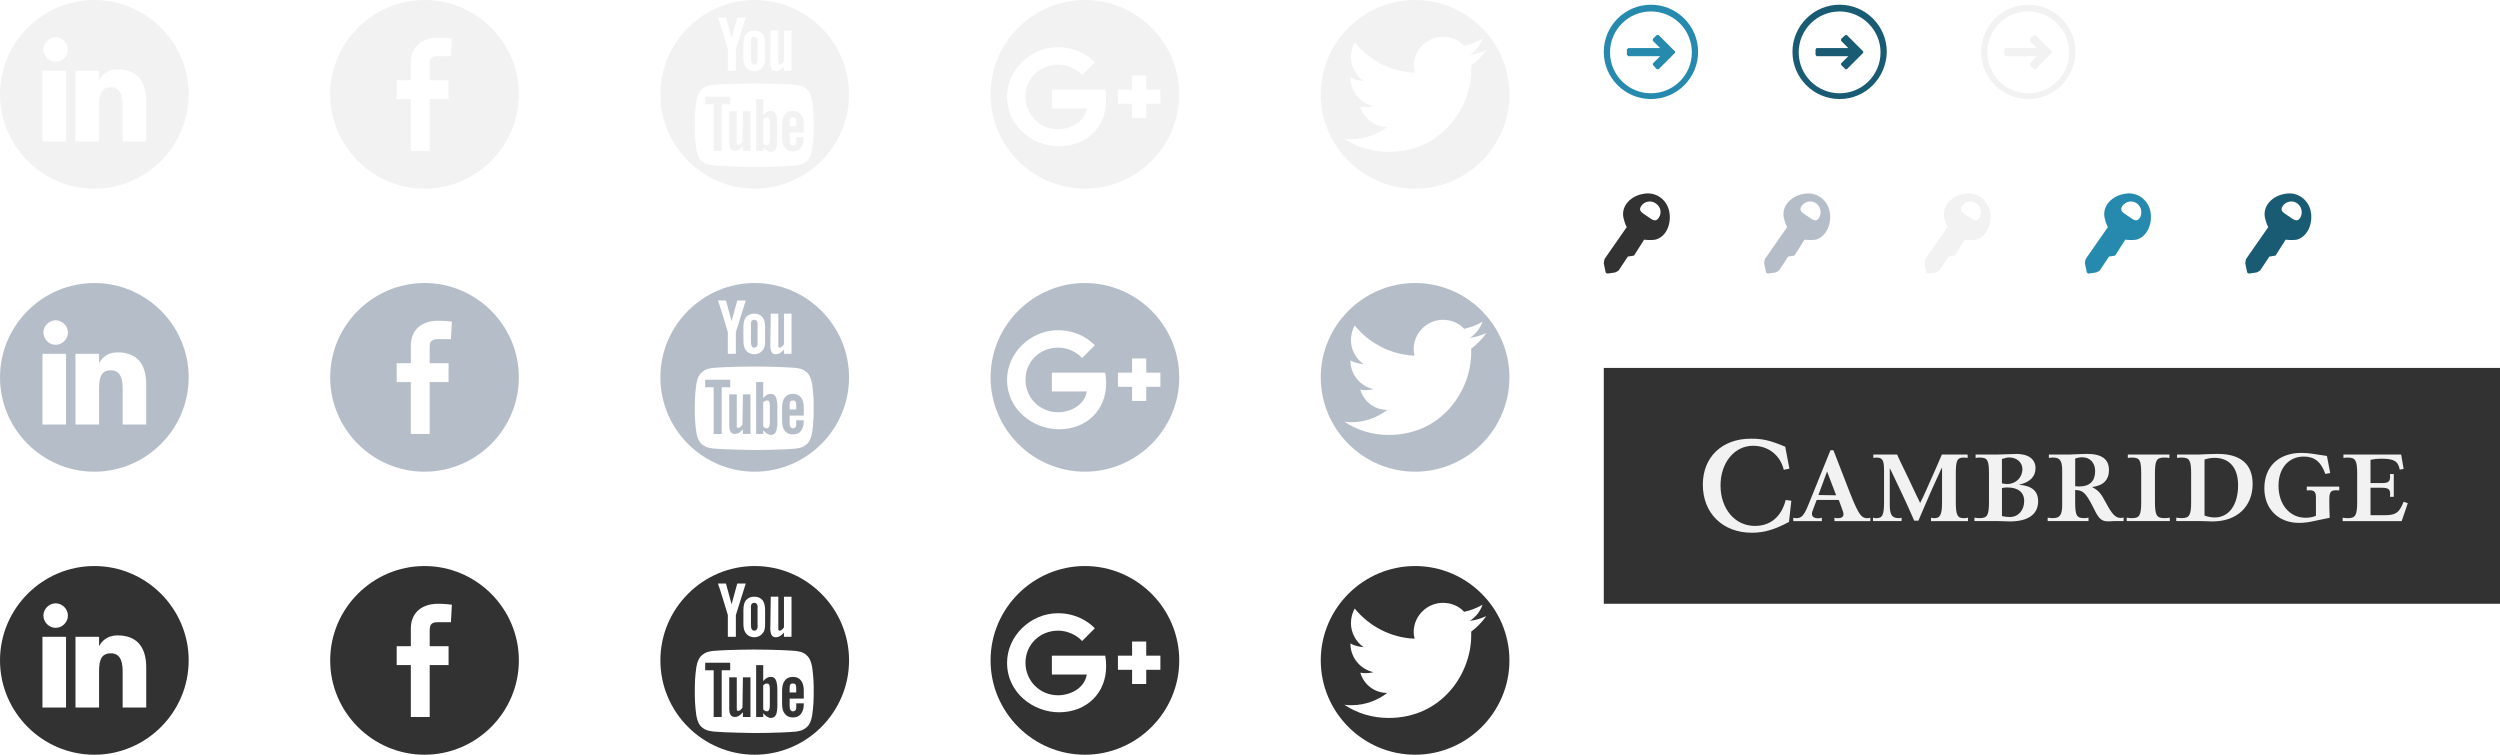 <?xml version="1.0" encoding="UTF-8"?>
<svg width="530px" height="160px" viewBox="0 0 530 160" version="1.1" xmlns="http://www.w3.org/2000/svg" xmlns:xlink="http://www.w3.org/1999/xlink">
    <!-- Generator: Sketch 44.1 (41455) - http://www.bohemiancoding.com/sketch -->
    <title>sprite</title>
    <desc>Created with Sketch.</desc>
    <defs></defs>
    <g id="Sprite" stroke="none" stroke-width="1" fill="none" fill-rule="evenodd">
        <g id="sprite">
            <g id="Links" transform="translate(340, 1)">
                <path d="M10,20 C4.49,20 0,15.51 0,10 C0,4.49 4.49,0 10,0 C15.51,0 20,4.49 20,10 C20,15.51 15.51,20 10,20 Z M10,1.429 C5.204,1.429 1.327,5.306 1.327,10.102 C1.327,14.898 5.204,18.776 10,18.776 C14.796,18.776 18.673,14.898 18.673,10.102 C18.673,5.306 14.796,1.429 10,1.429 Z M11.224,13.673 L10.408,12.755 L10.408,12.449 L11.939,10.918 L5.204,10.918 L4.898,10.612 L4.898,9.49 L5.204,9.184 L11.939,9.184 L10.408,7.653 L10.408,7.245 L11.224,6.429 L11.633,6.429 L15.102,9.898 L15.102,10.204 L11.633,13.673 L11.224,13.673 Z" id="Light" fill="#268AAE"></path>
                <path d="M50,20 C44.49,20 40,15.51 40,10 C40,4.49 44.49,0 50,0 C55.51,0 60,4.49 60,10 C59.898,15.51 55.51,20 50,20 Z M50,1.429 C45.204,1.429 41.327,5.306 41.327,10.102 C41.327,14.898 45.204,18.776 50,18.776 C54.796,18.776 58.673,14.898 58.673,10.102 C58.673,5.306 54.694,1.429 50,1.429 Z M51.224,13.673 L50.306,12.755 L50.306,12.449 L51.837,10.918 L45.102,10.918 L44.898,10.612 L44.898,9.49 L45.102,9.184 L51.837,9.184 L50.306,7.653 L50.306,7.245 L51.224,6.429 L51.531,6.429 L55,9.898 L55,10.204 L51.531,13.673 L51.224,13.673 Z" id="Dark" fill="#195B72"></path>
                <path d="M90,20 C84.49,20 80,15.51 80,10 C80,4.49 84.49,0 90,0 C95.51,0 100,4.49 100,10 C99.898,15.51 95.51,20 90,20 Z M90,1.429 C85.204,1.429 81.327,5.306 81.327,10.102 C81.327,14.898 85.204,18.776 90,18.776 C94.796,18.776 98.673,14.898 98.673,10.102 C98.673,5.306 94.694,1.429 90,1.429 Z M91.224,13.673 L90.306,12.755 L90.306,12.449 L91.837,10.918 L85.102,10.918 L84.898,10.612 L84.898,9.49 L85.102,9.184 L91.837,9.184 L90.306,7.653 L90.306,7.245 L91.224,6.429 L91.531,6.429 L95,9.898 L95,10.204 L91.531,13.673 L91.224,13.673 Z" id="White" fill="#F2F2F2"></path>
            </g>
            <g id="Keys" transform="translate(340, 41)">
                <path d="M13.89,3.876 C13.415,1.317 11.04,-0.422 8.429,0.089 C5.817,0.499 3.68,2.545 4.155,5.103 C4.274,5.615 4.511,6.536 4.867,7.15 L0.237,13.801 C0.119,14.006 0,14.518 0,14.825 L0.356,16.564 C0.356,16.871 0.712,17.076 0.95,16.973 L2.374,16.769 C2.612,16.666 3.087,16.462 3.205,16.257 L5.105,13.392 L5.105,13.392 L6.411,13.187 L8.547,9.81 C9.26,9.913 10.328,9.913 10.922,9.81 C13.296,9.197 14.364,6.434 13.89,3.876 L13.89,3.876 Z M11.634,5.206 C10.922,6.229 10.209,5.513 9.141,4.796 C8.073,4.08 7.242,3.671 7.954,2.648 C8.666,1.624 10.091,1.42 11.04,2.136 C12.109,2.852 12.346,4.183 11.634,5.206 L11.634,5.206 Z" id="Dark" fill="#323232"></path>
                <path d="M47.896,3.876 C47.421,1.317 45.046,-0.422 42.433,0.089 C39.82,0.499 37.682,2.545 38.157,5.103 C38.276,5.615 38.513,6.536 38.87,7.15 L34.238,13.801 C34.119,14.006 34,14.518 34,14.825 L34.356,16.564 C34.356,16.871 34.713,17.076 34.95,16.973 L36.375,16.769 C36.613,16.666 37.088,16.462 37.207,16.257 L39.107,13.392 L39.107,13.392 L40.414,13.187 L42.552,9.81 C43.264,9.913 44.333,9.913 44.927,9.81 C47.184,9.197 48.371,6.434 47.896,3.876 L47.896,3.876 Z M45.64,5.206 C44.927,6.229 44.214,5.513 43.145,4.796 C42.077,4.08 41.245,3.671 41.958,2.648 C42.67,1.624 44.096,1.42 45.046,2.136 C45.996,2.852 46.234,4.183 45.64,5.206 L45.64,5.206 Z" id="Light" fill="#B5BEC8"></path>
                <path d="M81.896,3.876 C81.421,1.317 79.046,-0.422 76.433,0.089 C73.82,0.499 71.682,2.545 72.157,5.103 C72.276,5.615 72.513,6.536 72.87,7.15 L68.238,13.801 C68.119,14.006 68,14.518 68,14.825 L68.356,16.564 C68.356,16.871 68.713,17.076 68.95,16.973 L70.375,16.769 C70.613,16.666 71.088,16.462 71.207,16.257 L73.107,13.392 L73.107,13.392 L74.414,13.187 L76.552,9.81 C77.264,9.913 78.333,9.913 78.927,9.81 C81.184,9.197 82.371,6.434 81.896,3.876 L81.896,3.876 Z M79.64,5.206 C78.927,6.229 78.214,5.513 77.145,4.796 C76.077,4.08 75.245,3.671 75.958,2.648 C76.67,1.624 78.096,1.42 79.046,2.136 C79.996,2.852 80.234,4.183 79.64,5.206 L79.64,5.206 Z" id="White" fill="#F2F2F2"></path>
                <path d="M115.896,3.876 C115.421,1.317 113.046,-0.422 110.433,0.089 C107.82,0.499 105.682,2.545 106.157,5.103 C106.276,5.615 106.513,6.536 106.87,7.15 L102.238,13.801 C102.119,14.006 102,14.518 102,14.825 L102.356,16.564 C102.356,16.871 102.713,17.076 102.95,16.973 L104.375,16.769 C104.613,16.666 105.088,16.462 105.207,16.257 L107.107,13.392 L107.107,13.392 L108.414,13.187 L110.552,9.81 C111.264,9.913 112.333,9.913 112.927,9.81 C115.184,9.197 116.371,6.434 115.896,3.876 L115.896,3.876 Z M113.64,5.206 C112.927,6.229 112.214,5.513 111.145,4.796 C110.077,4.08 109.245,3.671 109.958,2.648 C110.67,1.624 112.096,1.42 113.046,2.136 C113.996,2.852 114.234,4.183 113.64,5.206 L113.64,5.206 Z" id="Light" fill="#268AAE"></path>
                <path d="M149.896,3.876 C149.421,1.317 147.046,-0.422 144.433,0.089 C141.82,0.499 139.682,2.545 140.157,5.103 C140.276,5.615 140.513,6.536 140.87,7.15 L136.238,13.801 C136.119,14.006 136,14.518 136,14.825 L136.356,16.564 C136.356,16.871 136.713,17.076 136.95,16.973 L138.375,16.769 C138.613,16.666 139.088,16.462 139.207,16.257 L141.107,13.392 L141.107,13.392 L142.414,13.187 L144.552,9.81 C145.264,9.913 146.333,9.913 146.927,9.81 C149.184,9.197 150.371,6.434 149.896,3.876 L149.896,3.876 Z M147.64,5.206 C146.927,6.229 146.214,5.513 145.145,4.796 C144.077,4.08 143.245,3.671 143.958,2.648 C144.67,1.624 146.096,1.42 147.046,2.136 C147.996,2.852 148.234,4.183 147.64,5.206 L147.64,5.206 Z" id="White" fill="#195B72"></path>
            </g>
            <g id="Social-Icons" fill="#F2F2F2">
                <path d="M20.002,0 C9.001,0 0,9.001 0,20 C0,31.001 8.999,40 19.999,40 C31,40 40,31.001 40,20 C40.002,9.002 31.002,0 20.002,0 L20.002,0 Z M14.001,30.004 L9,30.004 L9,15.002 L14.001,15.002 L14.001,30.004 L14.001,30.004 Z M11.8,13.103 C10.402,13.103 9.201,11.901 9.201,10.503 C9.201,9.102 10.403,7.903 11.8,7.903 C13.201,7.903 14.399,9.105 14.399,10.503 C14.401,11.9 13.201,13.103 11.8,13.103 L11.8,13.103 Z M31.002,30.004 L26.002,30.004 L26.002,22.502 C26.002,20.8 25.804,18.503 23.503,18.503 C21.203,18.503 21.002,20.402 21.002,22.502 L21.002,30.004 L16.002,30.004 L16.002,15.002 L21.002,15.002 L21.002,17.002 C21.503,16.002 22.702,14.704 24.901,14.704 C29.401,14.704 31,17.603 31,21.503 L31.002,30.004 L31.002,30.004 L31.002,30.004 Z" id="LinkedIn"></path>
                <path d="M230,0 C219,0 210,9 210,20 C210,31.001 219,40 230,40 C241.001,40 250,31.001 250,20 C250.002,9.002 241.001,0 230,0 L230,0 Z M224.5,31.002 C219.2,31.002 213.499,27.004 213.499,20.501 C213.499,14.801 218.499,10.002 224.302,10.002 C229.002,10.002 231.7,12.803 231.802,12.901 L232.102,13.202 L229.402,15.901 L229.002,15.5 C229.002,15.5 227.201,13.699 224.302,13.699 C220.402,13.699 217.402,16.701 217.402,20.501 C217.402,24.302 220.401,27.399 224.302,27.399 C226.802,27.399 229.9,26.002 230.4,22.997 L223.001,22.997 L223.001,19 L234.302,19 C234.302,19 234.502,19.899 234.502,21.3 C234.5,26.902 230.4,31.002 224.5,31.002 L224.5,31.002 Z M243.001,22.002 L243.001,25.003 L240.002,25.003 L240.002,22.002 L237,22.002 L237,19.005 L240.002,19.005 L240.002,16.001 L243.001,16.001 L243.001,19.005 L246.002,19.005 L246.002,22.002 L243.001,22.002 L243.001,22.002 Z" id="Google-Plus"></path>
                <path d="M90,0 C79,0 70,9 70,20 C70,31.001 78.999,40 90,40 C101.001,40 110,31.001 110,20 C110.002,9.002 101.001,0 90,0 L90,0 Z M95.6,11.9 L92.798,11.9 C91.299,11.9 91.097,12.6 91.097,13.701 L91.097,13.9 L91.097,16.999 L95.096,16.999 L95.096,20.996 L91.097,20.996 L91.097,31.997 L87.096,31.997 L87.096,20.996 L84.099,20.996 L84.099,17 L87.098,17 L87.098,13.2 C87.098,10.499 88.8,8 92.898,8 C94.499,8 95.796,8.197 95.796,8.197 L95.6,11.9 L95.6,11.9 Z" id="Facebook"></path>
                <path d="M300,0 C288.999,0 280,9 280,20 C280,31.001 288.999,40 300,40 C311,40 320,31.001 320,20 C319.999,9.002 311,0 300,0 L300,0 Z M311.897,13.903 L311.897,14.7 C311.897,22.804 305.698,32.205 294.397,32.205 C290.897,32.205 287.696,31.203 284.996,29.402 C285.496,29.503 285.995,29.503 286.494,29.503 C289.395,29.503 291.995,28.505 294.097,26.905 C291.396,26.905 289.098,25.103 288.396,22.604 C288.797,22.705 289.195,22.705 289.598,22.705 C290.199,22.705 290.698,22.604 291.198,22.506 C288.396,21.903 286.297,19.406 286.297,16.503 C286.297,16.503 286.297,16.503 286.297,16.404 C287.097,16.904 288.096,17.102 289.099,17.202 C287.499,16.101 286.399,14.203 286.399,12.103 C286.399,11.002 286.699,9.901 287.197,9.005 C290.198,12.703 294.799,15.203 299.9,15.404 C299.798,15.004 299.7,14.503 299.7,14.003 C299.7,10.603 302.503,7.803 305.901,7.803 C307.699,7.803 309.299,8.502 310.399,9.704 C311.8,9.404 313.101,8.904 314.298,8.205 C313.799,9.606 312.899,10.803 311.599,11.605 C312.8,11.504 313.997,11.105 315.097,10.605 C314.2,11.9 313.099,13.001 311.897,13.903 L311.897,13.903 Z" id="Twitter"></path>
                <path d="M163.401,23.502 C162.799,23.502 162.299,23.804 161.801,24.402 L161.801,21.003 L160.302,21.003 L160.302,32.004 L161.801,32.004 L161.801,31.204 C162.299,31.805 162.901,32.203 163.401,32.203 C164.001,32.203 164.399,31.902 164.603,31.303 C164.703,30.903 164.801,30.401 164.801,29.601 L164.801,26.202 C164.801,25.402 164.7,24.902 164.603,24.5 C164.4,23.803 164,23.502 163.401,23.502 L163.401,23.502 Z M163.201,29.601 C163.201,30.401 163,30.803 162.601,30.803 C162.3,30.803 162.1,30.7 161.801,30.402 L161.801,25.303 C162.1,25.004 162.3,24.903 162.601,24.903 C163,24.903 163.201,25.1 163.201,26.004 L163.201,29.601 L163.201,29.601 Z M157.399,30.004 C157.1,30.501 156.799,30.701 156.498,30.701 C156.3,30.701 156.198,30.601 156.198,30.402 L156.198,29.801 L156.198,23.601 L154.598,23.601 L154.598,30.198 C154.598,30.8 154.7,31.197 154.799,31.4 C154.998,31.8 155.298,31.998 155.798,31.998 C156.4,31.998 156.898,31.7 157.499,31 L157.499,31.998 L159.099,31.998 L159.099,23.599 L157.499,23.599 L157.399,30.004 L157.399,30.004 L157.399,30.004 Z M159.901,13.699 C160.4,13.699 160.7,13.298 160.601,12.399 L160.601,9 C160.702,8.2 160.4,7.798 159.901,7.798 C159.4,7.798 159.101,8.199 159.202,9 L159.202,12.399 C159.199,13.301 159.4,13.699 159.901,13.699 L159.901,13.699 Z M154.801,20.503 L149.5,20.503 L149.5,22.101 L151.3,22.101 L151.3,32.001 L153,32.001 L153,22.101 L154.801,22.101 L154.801,20.503 Z M170.402,28.102 L170.402,26.401 C170.402,25.5 170.202,24.801 169.902,24.399 C169.502,23.8 168.903,23.498 168.103,23.498 C167.303,23.498 166.704,23.8 166.304,24.399 C166.003,24.8 165.803,25.5 165.803,26.401 L165.803,29.299 C165.803,30.201 166.003,30.798 166.304,31.2 C166.705,31.801 167.303,32.1 168.103,32.1 C168.903,32.1 169.503,31.801 169.902,31.2 C170.102,30.9 170.202,30.599 170.303,30.299 C170.303,30.1 170.405,29.799 170.405,29.299 L170.405,29.1 L168.806,29.1 L168.806,30.201 C168.703,30.601 168.505,30.801 168.106,30.801 C167.605,30.801 167.407,30.4 167.407,29.6 L167.407,28.102 L170.402,28.102 L170.402,28.102 L170.402,28.102 Z M167.402,25.903 C167.402,25.102 167.6,24.902 168.1,24.902 C168.599,24.902 168.799,25.102 168.799,25.903 L168.799,26.803 L167.4,26.803 L167.402,25.903 L167.402,25.903 L167.402,25.903 Z M160,0 C148.999,0 140,9 140,20 C140,31.001 148.999,40 160,40 C171,40 180,31.001 180,20 C180.002,9.002 171.001,0 160,0 L160,0 Z M163.401,6.5 L165.001,6.5 L165.001,12.802 L165.001,13.403 C165.001,13.602 165.102,13.702 165.301,13.702 C165.6,13.702 165.903,13.403 166.202,13.003 L166.202,6.502 L167.802,6.502 L167.802,15.002 L166.202,15.002 L166.202,14.098 C165.6,14.799 165.099,15.098 164.5,15.098 C164,15.098 163.7,14.899 163.501,14.499 C163.4,14.199 163.302,13.798 163.302,13.297 L163.401,6.5 L163.401,6.5 L163.401,6.5 Z M159.901,6.5 C160.601,6.5 161.201,6.699 161.7,7.3 C162,7.7 162.2,8.399 162.2,9.3 L162.2,12.303 C162.2,13.203 162.099,13.801 161.7,14.202 C161.3,14.802 160.601,15.102 159.901,15.102 C159.202,15.102 158.501,14.802 158.101,14.202 C157.801,13.801 157.602,13.203 157.602,12.303 L157.602,9.3 C157.602,8.401 157.801,7.701 158.101,7.3 C158.601,6.702 159.199,6.5 159.901,6.5 L159.901,6.5 Z M153.9,3.702 L155.101,8.103 L156.303,3.702 L158.101,3.702 L156.003,10.399 L156.003,15.002 L154.302,15.002 L154.302,10.399 C154.302,10.399 152.6,4.698 152.203,3.702 L153.9,3.702 L153.9,3.702 Z M172.502,27.501 C172.502,29.503 172.201,31.5 172.201,31.5 C172.201,31.5 172.002,33.202 171.202,34.002 C170.204,35.001 169.201,35.001 168.701,35.103 C165.202,35.403 159.902,35.403 159.902,35.403 C159.902,35.403 153.4,35.301 151.402,35.103 C150.802,35.001 149.603,35.001 148.601,34.002 C147.799,33.202 147.601,31.5 147.601,31.5 C147.601,31.5 147.303,29.499 147.303,27.501 L147.303,25.602 C147.303,23.6 147.601,21.603 147.601,21.603 C147.601,21.603 147.799,19.899 148.601,19.101 C149.6,18.102 150.602,18.102 151.101,18 C154.6,17.702 159.901,17.702 159.901,17.702 L159.901,17.702 C159.901,17.702 165.201,17.702 168.7,18 C169.199,18.102 170.3,18.102 171.201,19.101 C172.001,19.901 172.2,21.603 172.2,21.603 C172.2,21.603 172.5,23.602 172.5,25.602 L172.5,27.501 L172.502,27.501 L172.502,27.501 Z" id="Youtube"></path>
            </g>
            <g id="Social-Icons-Copy" transform="translate(0, 60)" fill="#B5BEC8">
                <path d="M20.002,0 C9.001,0 0,9.001 0,20 C0,31.001 8.999,40 19.999,40 C31,40 40,31.001 40,20 C40.002,9.002 31.002,0 20.002,0 L20.002,0 Z M14.001,30.004 L9,30.004 L9,15.002 L14.001,15.002 L14.001,30.004 L14.001,30.004 Z M11.8,13.103 C10.402,13.103 9.201,11.901 9.201,10.503 C9.201,9.102 10.403,7.903 11.8,7.903 C13.201,7.903 14.399,9.105 14.399,10.503 C14.401,11.9 13.201,13.103 11.8,13.103 L11.8,13.103 Z M31.002,30.004 L26.002,30.004 L26.002,22.502 C26.002,20.8 25.804,18.503 23.503,18.503 C21.203,18.503 21.002,20.402 21.002,22.502 L21.002,30.004 L16.002,30.004 L16.002,15.002 L21.002,15.002 L21.002,17.002 C21.503,16.002 22.702,14.704 24.901,14.704 C29.401,14.704 31,17.603 31,21.503 L31.002,30.004 L31.002,30.004 L31.002,30.004 Z" id="LinkedIn"></path>
                <path d="M230,0 C219,0 210,9 210,20 C210,31.001 219,40 230,40 C241.001,40 250,31.001 250,20 C250.002,9.002 241.001,0 230,0 L230,0 Z M224.5,31.002 C219.2,31.002 213.499,27.004 213.499,20.501 C213.499,14.801 218.499,10.002 224.302,10.002 C229.002,10.002 231.7,12.803 231.802,12.901 L232.102,13.202 L229.402,15.901 L229.002,15.5 C229.002,15.5 227.201,13.699 224.302,13.699 C220.402,13.699 217.402,16.701 217.402,20.501 C217.402,24.302 220.401,27.399 224.302,27.399 C226.802,27.399 229.9,26.002 230.4,22.997 L223.001,22.997 L223.001,19 L234.302,19 C234.302,19 234.502,19.899 234.502,21.3 C234.5,26.902 230.4,31.002 224.5,31.002 L224.5,31.002 Z M243.001,22.002 L243.001,25.003 L240.002,25.003 L240.002,22.002 L237,22.002 L237,19.005 L240.002,19.005 L240.002,16.001 L243.001,16.001 L243.001,19.005 L246.002,19.005 L246.002,22.002 L243.001,22.002 L243.001,22.002 Z" id="Google-Plus"></path>
                <path d="M90,0 C79,0 70,9 70,20 C70,31.001 78.999,40 90,40 C101.001,40 110,31.001 110,20 C110.002,9.002 101.001,0 90,0 L90,0 Z M95.6,11.9 L92.798,11.9 C91.299,11.9 91.097,12.6 91.097,13.701 L91.097,13.9 L91.097,16.999 L95.096,16.999 L95.096,20.996 L91.097,20.996 L91.097,31.997 L87.096,31.997 L87.096,20.996 L84.099,20.996 L84.099,17 L87.098,17 L87.098,13.2 C87.098,10.499 88.8,8 92.898,8 C94.499,8 95.796,8.197 95.796,8.197 L95.6,11.9 L95.6,11.9 Z" id="Facebook"></path>
                <path d="M300,0 C288.999,0 280,9 280,20 C280,31.001 288.999,40 300,40 C311,40 320,31.001 320,20 C319.999,9.002 311,0 300,0 L300,0 Z M311.897,13.903 L311.897,14.7 C311.897,22.804 305.698,32.205 294.397,32.205 C290.897,32.205 287.696,31.203 284.996,29.402 C285.496,29.503 285.995,29.503 286.494,29.503 C289.395,29.503 291.995,28.505 294.097,26.905 C291.396,26.905 289.098,25.103 288.396,22.604 C288.797,22.705 289.195,22.705 289.598,22.705 C290.199,22.705 290.698,22.604 291.198,22.506 C288.396,21.903 286.297,19.406 286.297,16.503 C286.297,16.503 286.297,16.503 286.297,16.404 C287.097,16.904 288.096,17.102 289.099,17.202 C287.499,16.101 286.399,14.203 286.399,12.103 C286.399,11.002 286.699,9.901 287.197,9.005 C290.198,12.703 294.799,15.203 299.9,15.404 C299.798,15.004 299.7,14.503 299.7,14.003 C299.7,10.603 302.503,7.803 305.901,7.803 C307.699,7.803 309.299,8.502 310.399,9.704 C311.8,9.404 313.101,8.904 314.298,8.205 C313.799,9.606 312.899,10.803 311.599,11.605 C312.8,11.504 313.997,11.105 315.097,10.605 C314.2,11.9 313.099,13.001 311.897,13.903 L311.897,13.903 Z" id="Twitter"></path>
                <path d="M163.401,23.502 C162.799,23.502 162.299,23.804 161.801,24.402 L161.801,21.003 L160.302,21.003 L160.302,32.004 L161.801,32.004 L161.801,31.204 C162.299,31.805 162.901,32.203 163.401,32.203 C164.001,32.203 164.399,31.902 164.603,31.303 C164.703,30.903 164.801,30.401 164.801,29.601 L164.801,26.202 C164.801,25.402 164.7,24.902 164.603,24.5 C164.4,23.803 164,23.502 163.401,23.502 L163.401,23.502 Z M163.201,29.601 C163.201,30.401 163,30.803 162.601,30.803 C162.3,30.803 162.1,30.7 161.801,30.402 L161.801,25.303 C162.1,25.004 162.3,24.903 162.601,24.903 C163,24.903 163.201,25.1 163.201,26.004 L163.201,29.601 L163.201,29.601 Z M157.399,30.004 C157.1,30.501 156.799,30.701 156.498,30.701 C156.3,30.701 156.198,30.601 156.198,30.402 L156.198,29.801 L156.198,23.601 L154.598,23.601 L154.598,30.198 C154.598,30.8 154.7,31.197 154.799,31.4 C154.998,31.8 155.298,31.998 155.798,31.998 C156.4,31.998 156.898,31.7 157.499,31 L157.499,31.998 L159.099,31.998 L159.099,23.599 L157.499,23.599 L157.399,30.004 L157.399,30.004 L157.399,30.004 Z M159.901,13.699 C160.4,13.699 160.7,13.298 160.601,12.399 L160.601,9 C160.702,8.2 160.4,7.798 159.901,7.798 C159.4,7.798 159.101,8.199 159.202,9 L159.202,12.399 C159.199,13.301 159.4,13.699 159.901,13.699 L159.901,13.699 Z M154.801,20.503 L149.5,20.503 L149.5,22.101 L151.3,22.101 L151.3,32.001 L153,32.001 L153,22.101 L154.801,22.101 L154.801,20.503 Z M170.402,28.102 L170.402,26.401 C170.402,25.5 170.202,24.801 169.902,24.399 C169.502,23.8 168.903,23.498 168.103,23.498 C167.303,23.498 166.704,23.8 166.304,24.399 C166.003,24.8 165.803,25.5 165.803,26.401 L165.803,29.299 C165.803,30.201 166.003,30.798 166.304,31.2 C166.705,31.801 167.303,32.1 168.103,32.1 C168.903,32.1 169.503,31.801 169.902,31.2 C170.102,30.9 170.202,30.599 170.303,30.299 C170.303,30.1 170.405,29.799 170.405,29.299 L170.405,29.1 L168.806,29.1 L168.806,30.201 C168.703,30.601 168.505,30.801 168.106,30.801 C167.605,30.801 167.407,30.4 167.407,29.6 L167.407,28.102 L170.402,28.102 L170.402,28.102 L170.402,28.102 Z M167.402,25.903 C167.402,25.102 167.6,24.902 168.1,24.902 C168.599,24.902 168.799,25.102 168.799,25.903 L168.799,26.803 L167.4,26.803 L167.402,25.903 L167.402,25.903 L167.402,25.903 Z M160,0 C148.999,0 140,9 140,20 C140,31.001 148.999,40 160,40 C171,40 180,31.001 180,20 C180.002,9.002 171.001,0 160,0 L160,0 Z M163.401,6.5 L165.001,6.5 L165.001,12.802 L165.001,13.403 C165.001,13.602 165.102,13.702 165.301,13.702 C165.6,13.702 165.903,13.403 166.202,13.003 L166.202,6.502 L167.802,6.502 L167.802,15.002 L166.202,15.002 L166.202,14.098 C165.6,14.799 165.099,15.098 164.5,15.098 C164,15.098 163.7,14.899 163.501,14.499 C163.4,14.199 163.302,13.798 163.302,13.297 L163.401,6.5 L163.401,6.5 L163.401,6.5 Z M159.901,6.5 C160.601,6.5 161.201,6.699 161.7,7.3 C162,7.7 162.2,8.399 162.2,9.3 L162.2,12.303 C162.2,13.203 162.099,13.801 161.7,14.202 C161.3,14.802 160.601,15.102 159.901,15.102 C159.202,15.102 158.501,14.802 158.101,14.202 C157.801,13.801 157.602,13.203 157.602,12.303 L157.602,9.3 C157.602,8.401 157.801,7.701 158.101,7.3 C158.601,6.702 159.199,6.5 159.901,6.5 L159.901,6.5 Z M153.9,3.702 L155.101,8.103 L156.303,3.702 L158.101,3.702 L156.003,10.399 L156.003,15.002 L154.302,15.002 L154.302,10.399 C154.302,10.399 152.6,4.698 152.203,3.702 L153.9,3.702 L153.9,3.702 Z M172.502,27.501 C172.502,29.503 172.201,31.5 172.201,31.5 C172.201,31.5 172.002,33.202 171.202,34.002 C170.204,35.001 169.201,35.001 168.701,35.103 C165.202,35.403 159.902,35.403 159.902,35.403 C159.902,35.403 153.4,35.301 151.402,35.103 C150.802,35.001 149.603,35.001 148.601,34.002 C147.799,33.202 147.601,31.5 147.601,31.5 C147.601,31.5 147.303,29.499 147.303,27.501 L147.303,25.602 C147.303,23.6 147.601,21.603 147.601,21.603 C147.601,21.603 147.799,19.899 148.601,19.101 C149.6,18.102 150.602,18.102 151.101,18 C154.6,17.702 159.901,17.702 159.901,17.702 L159.901,17.702 C159.901,17.702 165.201,17.702 168.7,18 C169.199,18.102 170.3,18.102 171.201,19.101 C172.001,19.901 172.2,21.603 172.2,21.603 C172.2,21.603 172.5,23.602 172.5,25.602 L172.5,27.501 L172.502,27.501 L172.502,27.501 Z" id="Youtube"></path>
            </g>
            <g id="Social-Icons-Copy-2" transform="translate(0, 120)" fill="#323232">
                <path d="M20.002,0 C9.001,0 0,9.001 0,20 C0,31.001 8.999,40 19.999,40 C31,40 40,31.001 40,20 C40.002,9.002 31.002,0 20.002,0 L20.002,0 Z M14.001,30.004 L9,30.004 L9,15.002 L14.001,15.002 L14.001,30.004 L14.001,30.004 Z M11.8,13.103 C10.402,13.103 9.201,11.901 9.201,10.503 C9.201,9.102 10.403,7.903 11.8,7.903 C13.201,7.903 14.399,9.105 14.399,10.503 C14.401,11.9 13.201,13.103 11.8,13.103 L11.8,13.103 Z M31.002,30.004 L26.002,30.004 L26.002,22.502 C26.002,20.8 25.804,18.503 23.503,18.503 C21.203,18.503 21.002,20.402 21.002,22.502 L21.002,30.004 L16.002,30.004 L16.002,15.002 L21.002,15.002 L21.002,17.002 C21.503,16.002 22.702,14.704 24.901,14.704 C29.401,14.704 31,17.603 31,21.503 L31.002,30.004 L31.002,30.004 L31.002,30.004 Z" id="LinkedIn"></path>
                <path d="M230,0 C219,0 210,9 210,20 C210,31.001 219,40 230,40 C241.001,40 250,31.001 250,20 C250.002,9.002 241.001,0 230,0 L230,0 Z M224.5,31.002 C219.2,31.002 213.499,27.004 213.499,20.501 C213.499,14.801 218.499,10.002 224.302,10.002 C229.002,10.002 231.7,12.803 231.802,12.901 L232.102,13.202 L229.402,15.901 L229.002,15.5 C229.002,15.5 227.201,13.699 224.302,13.699 C220.402,13.699 217.402,16.701 217.402,20.501 C217.402,24.302 220.401,27.399 224.302,27.399 C226.802,27.399 229.9,26.002 230.4,22.997 L223.001,22.997 L223.001,19 L234.302,19 C234.302,19 234.502,19.899 234.502,21.3 C234.5,26.902 230.4,31.002 224.5,31.002 L224.5,31.002 Z M243.001,22.002 L243.001,25.003 L240.002,25.003 L240.002,22.002 L237,22.002 L237,19.005 L240.002,19.005 L240.002,16.001 L243.001,16.001 L243.001,19.005 L246.002,19.005 L246.002,22.002 L243.001,22.002 L243.001,22.002 Z" id="Google-Plus"></path>
                <path d="M90,0 C79,0 70,9 70,20 C70,31.001 78.999,40 90,40 C101.001,40 110,31.001 110,20 C110.002,9.002 101.001,0 90,0 L90,0 Z M95.6,11.9 L92.798,11.9 C91.299,11.9 91.097,12.6 91.097,13.701 L91.097,13.9 L91.097,16.999 L95.096,16.999 L95.096,20.996 L91.097,20.996 L91.097,31.997 L87.096,31.997 L87.096,20.996 L84.099,20.996 L84.099,17 L87.098,17 L87.098,13.2 C87.098,10.499 88.8,8 92.898,8 C94.499,8 95.796,8.197 95.796,8.197 L95.6,11.9 L95.6,11.9 Z" id="Facebook"></path>
                <path d="M300,0 C288.999,0 280,9 280,20 C280,31.001 288.999,40 300,40 C311,40 320,31.001 320,20 C319.999,9.002 311,0 300,0 L300,0 Z M311.897,13.903 L311.897,14.7 C311.897,22.804 305.698,32.205 294.397,32.205 C290.897,32.205 287.696,31.203 284.996,29.402 C285.496,29.503 285.995,29.503 286.494,29.503 C289.395,29.503 291.995,28.505 294.097,26.905 C291.396,26.905 289.098,25.103 288.396,22.604 C288.797,22.705 289.195,22.705 289.598,22.705 C290.199,22.705 290.698,22.604 291.198,22.506 C288.396,21.903 286.297,19.406 286.297,16.503 C286.297,16.503 286.297,16.503 286.297,16.404 C287.097,16.904 288.096,17.102 289.099,17.202 C287.499,16.101 286.399,14.203 286.399,12.103 C286.399,11.002 286.699,9.901 287.197,9.005 C290.198,12.703 294.799,15.203 299.9,15.404 C299.798,15.004 299.7,14.503 299.7,14.003 C299.7,10.603 302.503,7.803 305.901,7.803 C307.699,7.803 309.299,8.502 310.399,9.704 C311.8,9.404 313.101,8.904 314.298,8.205 C313.799,9.606 312.899,10.803 311.599,11.605 C312.8,11.504 313.997,11.105 315.097,10.605 C314.2,11.9 313.099,13.001 311.897,13.903 L311.897,13.903 Z" id="Twitter"></path>
                <path d="M163.401,23.502 C162.799,23.502 162.299,23.804 161.801,24.402 L161.801,21.003 L160.302,21.003 L160.302,32.004 L161.801,32.004 L161.801,31.204 C162.299,31.805 162.901,32.203 163.401,32.203 C164.001,32.203 164.399,31.902 164.603,31.303 C164.703,30.903 164.801,30.401 164.801,29.601 L164.801,26.202 C164.801,25.402 164.7,24.902 164.603,24.5 C164.4,23.803 164,23.502 163.401,23.502 L163.401,23.502 Z M163.201,29.601 C163.201,30.401 163,30.803 162.601,30.803 C162.3,30.803 162.1,30.7 161.801,30.402 L161.801,25.303 C162.1,25.004 162.3,24.903 162.601,24.903 C163,24.903 163.201,25.1 163.201,26.004 L163.201,29.601 L163.201,29.601 Z M157.399,30.004 C157.1,30.501 156.799,30.701 156.498,30.701 C156.3,30.701 156.198,30.601 156.198,30.402 L156.198,29.801 L156.198,23.601 L154.598,23.601 L154.598,30.198 C154.598,30.8 154.7,31.197 154.799,31.4 C154.998,31.8 155.298,31.998 155.798,31.998 C156.4,31.998 156.898,31.7 157.499,31 L157.499,31.998 L159.099,31.998 L159.099,23.599 L157.499,23.599 L157.399,30.004 L157.399,30.004 L157.399,30.004 Z M159.901,13.699 C160.4,13.699 160.7,13.298 160.601,12.399 L160.601,9 C160.702,8.2 160.4,7.798 159.901,7.798 C159.4,7.798 159.101,8.199 159.202,9 L159.202,12.399 C159.199,13.301 159.4,13.699 159.901,13.699 L159.901,13.699 Z M154.801,20.503 L149.5,20.503 L149.5,22.101 L151.3,22.101 L151.3,32.001 L153,32.001 L153,22.101 L154.801,22.101 L154.801,20.503 Z M170.402,28.102 L170.402,26.401 C170.402,25.5 170.202,24.801 169.902,24.399 C169.502,23.8 168.903,23.498 168.103,23.498 C167.303,23.498 166.704,23.8 166.304,24.399 C166.003,24.8 165.803,25.5 165.803,26.401 L165.803,29.299 C165.803,30.201 166.003,30.798 166.304,31.2 C166.705,31.801 167.303,32.1 168.103,32.1 C168.903,32.1 169.503,31.801 169.902,31.2 C170.102,30.9 170.202,30.599 170.303,30.299 C170.303,30.1 170.405,29.799 170.405,29.299 L170.405,29.1 L168.806,29.1 L168.806,30.201 C168.703,30.601 168.505,30.801 168.106,30.801 C167.605,30.801 167.407,30.4 167.407,29.6 L167.407,28.102 L170.402,28.102 L170.402,28.102 L170.402,28.102 Z M167.402,25.903 C167.402,25.102 167.6,24.902 168.1,24.902 C168.599,24.902 168.799,25.102 168.799,25.903 L168.799,26.803 L167.4,26.803 L167.402,25.903 L167.402,25.903 L167.402,25.903 Z M160,0 C148.999,0 140,9 140,20 C140,31.001 148.999,40 160,40 C171,40 180,31.001 180,20 C180.002,9.002 171.001,0 160,0 L160,0 Z M163.401,6.5 L165.001,6.5 L165.001,12.802 L165.001,13.403 C165.001,13.602 165.102,13.702 165.301,13.702 C165.6,13.702 165.903,13.403 166.202,13.003 L166.202,6.502 L167.802,6.502 L167.802,15.002 L166.202,15.002 L166.202,14.098 C165.6,14.799 165.099,15.098 164.5,15.098 C164,15.098 163.7,14.899 163.501,14.499 C163.4,14.199 163.302,13.798 163.302,13.297 L163.401,6.5 L163.401,6.5 L163.401,6.5 Z M159.901,6.5 C160.601,6.5 161.201,6.699 161.7,7.3 C162,7.7 162.2,8.399 162.2,9.3 L162.2,12.303 C162.2,13.203 162.099,13.801 161.7,14.202 C161.3,14.802 160.601,15.102 159.901,15.102 C159.202,15.102 158.501,14.802 158.101,14.202 C157.801,13.801 157.602,13.203 157.602,12.303 L157.602,9.3 C157.602,8.401 157.801,7.701 158.101,7.3 C158.601,6.702 159.199,6.5 159.901,6.5 L159.901,6.5 Z M153.9,3.702 L155.101,8.103 L156.303,3.702 L158.101,3.702 L156.003,10.399 L156.003,15.002 L154.302,15.002 L154.302,10.399 C154.302,10.399 152.6,4.698 152.203,3.702 L153.9,3.702 L153.9,3.702 Z M172.502,27.501 C172.502,29.503 172.201,31.5 172.201,31.5 C172.201,31.5 172.002,33.202 171.202,34.002 C170.204,35.001 169.201,35.001 168.701,35.103 C165.202,35.403 159.902,35.403 159.902,35.403 C159.902,35.403 153.4,35.301 151.402,35.103 C150.802,35.001 149.603,35.001 148.601,34.002 C147.799,33.202 147.601,31.5 147.601,31.5 C147.601,31.5 147.303,29.499 147.303,27.501 L147.303,25.602 C147.303,23.6 147.601,21.603 147.601,21.603 C147.601,21.603 147.799,19.899 148.601,19.101 C149.6,18.102 150.602,18.102 151.101,18 C154.6,17.702 159.901,17.702 159.901,17.702 L159.901,17.702 C159.901,17.702 165.201,17.702 168.7,18 C169.199,18.102 170.3,18.102 171.201,19.101 C172.001,19.901 172.2,21.603 172.2,21.603 C172.2,21.603 172.5,23.602 172.5,25.602 L172.5,27.501 L172.502,27.501 L172.502,27.501 Z" id="Youtube"></path>
            </g>
            <g id="Logo" transform="translate(340, 78)">
                <rect id="Logo-BG" fill="#323232" x="0" y="0" width="190" height="50"></rect>
                <path d="M38.464,16.696 L39.354,21.346 L38.156,21.597 C37.428,18.504 34.88,16.504 31.652,16.504 C27.702,16.504 24.752,20.093 24.752,24.91 C24.752,29.878 27.818,33.496 32.024,33.496 C35.352,33.496 37.678,31.537 38.563,27.997 L39.761,28.152 L39.267,32.648 C36.201,34.29 33.973,34.94 31.396,34.94 C25.212,34.94 21,30.809 21,24.743 C21,18.899 25.072,15 31.18,15 C33.606,15 35.078,15.322 37.958,16.493 C38.068,16.54 38.237,16.606 38.464,16.696 L38.464,16.696 L38.464,16.696 Z M62.181,18.355 C62.74,19.603 62.949,20.027 63.647,21.46 C64.258,22.725 64.654,23.537 64.822,23.901 L65.788,25.967 L66.736,27.931 L67.068,28.63 C67.621,27.543 67.813,27.137 68.377,25.866 L69.424,23.507 L70.524,21.036 L71.425,18.946 L71.681,18.361 L77.138,18.361 L77.138,19.096 C76.731,19.018 76.632,19.006 76.405,19.006 C74.898,19.006 74.631,19.531 74.631,22.499 L74.631,28.355 C74.631,31.191 74.951,31.854 76.347,31.854 C76.574,31.854 76.894,31.818 77.219,31.752 L77.219,32.475 L69.372,32.475 L69.372,31.752 C69.616,31.824 69.843,31.854 70.035,31.854 C71.344,31.854 71.716,31.137 71.716,28.355 L71.716,21.131 C71.472,21.49 71.385,21.752 71.303,21.931 C71.239,22.069 70.902,22.791 70.314,24.099 L69.22,26.528 L68.016,29.31 C67.405,30.725 67.056,31.543 66.969,31.752 C66.911,31.89 66.824,32.14 66.713,32.385 L65.811,32.385 L65.503,31.681 C64.38,29.125 64.183,28.696 63.357,26.946 L62.245,24.6 C61.669,23.382 61.309,22.606 61.14,22.272 C61.024,22.045 60.872,21.699 60.628,21.245 L60.628,28.349 L60.628,29.036 C60.628,31.149 61.105,31.848 62.542,31.848 C62.775,31.848 62.891,31.824 63.135,31.746 L63.135,32.469 L57.074,32.469 L57.074,31.746 C57.318,31.812 57.574,31.854 57.731,31.854 C59.104,31.854 59.418,31.197 59.418,28.349 L59.418,22.493 L59.418,21.806 C59.418,19.543 59.104,19.006 57.778,19.006 C57.51,19.006 57.394,19.03 57.149,19.096 L57.149,18.355 L62.181,18.355 L62.181,18.355 L62.181,18.355 Z M120.001,31.746 L120.001,32.469 L110.861,32.469 L110.861,31.746 C111.344,31.818 111.612,31.848 111.949,31.848 C113.601,31.848 113.933,31.275 113.933,28.349 L113.933,22.493 C113.933,19.543 113.648,19.006 111.961,19.006 C111.577,19.006 111.426,19.018 111.1,19.096 L111.1,18.355 L119.919,18.355 L119.919,19.09 C119.436,19.018 119.308,19 118.884,19 C117.173,19 116.848,19.543 116.848,22.487 L116.848,28.343 C116.848,31.251 117.197,31.842 118.849,31.842 C119.209,31.848 119.599,31.812 120.001,31.746 L120.001,31.746 L120.001,31.746 Z M153.311,18.672 L154.003,22.284 L152.968,22.475 C152.089,19.931 150.682,18.791 148.419,18.791 C145.184,18.791 143.043,21.257 143.043,24.982 C143.043,28.946 145.411,31.764 148.768,31.764 C149.599,31.764 150.251,31.651 150.978,31.346 L150.978,27.86 L150.978,27.442 C150.978,26.343 150.635,25.937 149.669,25.937 C149.559,25.937 149.408,25.943 149.186,25.961 L149.041,25.973 L149.041,25.161 L155.917,25.161 L155.917,25.973 L155.696,25.961 L155.411,25.937 L155.318,25.931 C154.073,25.931 153.811,26.296 153.811,28.051 C153.811,29.078 153.84,30.552 153.893,31.77 C153.072,31.925 152.2,32.104 151.496,32.266 C149.442,32.731 148.593,32.851 147.395,32.851 C143.014,32.851 140.041,29.884 140.041,25.519 C140.041,20.91 143.078,18.015 147.907,18.015 C148.721,18.015 149.646,18.093 150.565,18.242 L151.764,18.433 L152.84,18.582 L153.311,18.672 L153.311,18.672 L153.311,18.672 Z M169.041,18.355 L169.571,21.406 L168.745,21.561 C168.378,19.734 167.552,19.245 164.789,19.245 C163.98,19.245 163.433,19.299 162.549,19.478 L162.549,24.415 L164.963,24.415 C166.319,24.415 166.703,24.11 166.703,23.03 C166.703,22.857 166.697,22.755 166.668,22.504 L167.482,22.504 L167.482,27.316 L166.668,27.316 C166.708,26.899 166.714,26.815 166.714,26.654 C166.714,25.716 166.261,25.406 164.963,25.406 L162.549,25.406 L162.549,31.221 L165.097,31.221 L165.516,31.221 C167.82,31.221 168.564,30.755 169.419,28.719 C169.454,28.642 169.507,28.528 169.576,28.367 L170.455,28.672 L169.158,32.475 L156.644,32.475 L156.644,31.752 C157.052,31.824 157.389,31.854 157.755,31.854 C159.361,31.854 159.722,31.227 159.722,28.355 L159.722,22.499 C159.722,19.579 159.373,19.006 157.686,19.006 C157.319,19.006 157.133,19.024 156.813,19.096 L156.813,18.355 L169.041,18.355 L169.041,18.355 L169.041,18.355 Z M48.685,17.442 L51.192,23.907 L51.338,24.29 C53.874,30.904 54.438,31.86 55.904,31.86 C56.085,31.86 56.352,31.824 56.509,31.752 L56.509,32.475 L48.906,32.475 L48.906,31.752 C49.232,31.842 49.348,31.854 49.662,31.854 C50.442,31.854 50.82,31.567 50.82,30.976 C50.82,30.809 50.762,30.558 50.651,30.26 L49.825,27.991 L45.131,27.991 L44.479,29.722 L44.357,30.063 L44.211,30.457 C44.165,30.618 44.13,30.803 44.13,30.952 C44.13,31.531 44.607,31.872 45.421,31.872 C45.695,31.872 45.829,31.854 46.23,31.758 L46.23,32.481 L40.174,32.481 L40.174,31.758 C40.5,31.83 40.616,31.854 40.832,31.854 C41.937,31.854 42.472,31.257 43.385,28.994 L43.74,28.122 L43.95,27.597 L48.057,17.454 L48.685,17.454 L48.685,17.442 L48.685,17.442 Z M47.335,21.955 L45.503,26.946 L49.261,27 L47.335,21.955 L47.335,21.955 L47.335,21.955 Z M78.831,19.09 L78.831,18.355 L83.147,18.355 L83.752,18.355 C84.194,18.355 84.927,18.325 86.149,18.278 C86.742,18.254 87.196,18.236 87.51,18.236 C90.029,18.236 91.53,19.358 91.53,21.245 C91.53,23.066 90.343,24.248 87.999,24.767 C90.774,24.976 92.083,26.099 92.083,28.278 C92.083,31.042 89.965,32.546 86.062,32.546 C85.777,32.546 85.34,32.522 84.741,32.504 L83.397,32.463 L82.816,32.463 L78.586,32.463 L78.586,31.74 C78.994,31.812 79.319,31.842 79.692,31.842 C81.321,31.842 81.664,31.257 81.664,28.343 L81.664,22.487 C81.664,19.531 81.361,19 79.663,19 C79.314,19 79.238,19.012 78.831,19.09 L78.831,19.09 L78.831,19.09 Z M84.415,24.475 C84.741,24.528 85.148,24.618 85.492,24.618 C87.365,24.618 88.749,23.239 88.749,21.442 C88.749,20.033 87.563,18.982 85.975,18.982 C85.498,18.982 85.218,19.042 84.41,19.31 L84.41,24.475 L84.415,24.475 L84.415,24.475 Z M84.415,31.406 C85.061,31.549 85.527,31.609 86.073,31.609 C87.865,31.609 89.128,30.206 89.128,28.206 C89.128,26.379 87.836,25.34 85.562,25.34 C85.189,25.34 84.98,25.364 84.415,25.466 L84.415,31.406 L84.415,31.406 L84.415,31.406 Z M94.363,19.09 L94.363,18.355 L98.447,18.355 L98.918,18.355 L99.954,18.307 L101.013,18.266 C101.914,18.236 102.217,18.224 102.449,18.224 C105.568,18.224 107.103,19.352 107.103,21.645 C107.103,23.746 105.882,24.97 103.514,25.251 C104.893,25.997 105.393,26.558 106.394,28.469 C107.732,31.018 108.488,31.8 109.582,31.8 C109.704,31.8 109.727,31.794 110.21,31.74 L110.21,32.463 L108.703,32.463 L108.261,32.463 L107.592,32.504 L106.999,32.528 C105.649,32.528 105.056,32.087 104.177,30.385 L103.636,29.304 C102.176,26.481 101.554,25.901 99.936,25.884 L99.936,28.343 C99.936,31.275 100.216,31.842 101.862,31.842 C102.176,31.842 102.444,31.812 102.764,31.74 L102.764,32.463 L94.107,32.463 L94.107,31.74 C94.515,31.812 94.869,31.842 95.195,31.842 C96.702,31.842 97.185,31.167 97.185,29.03 L97.185,28.343 L97.185,22.487 L97.185,21.8 C97.185,19.657 96.725,19 95.23,19 C94.898,19 94.689,19.024 94.363,19.09 L94.363,19.09 L94.363,19.09 Z M99.942,25.084 C100.349,25.125 100.53,25.131 100.832,25.131 C103.008,25.131 104.171,23.991 104.171,21.872 C104.171,20.116 103.089,18.946 101.455,18.946 C100.989,18.946 100.425,19.042 99.942,19.209 L99.942,25.084 L99.942,25.084 L99.942,25.084 Z M121.536,19.09 L121.536,18.355 L125.835,18.355 L126.342,18.355 L127.33,18.307 L128.506,18.266 C129.32,18.242 129.878,18.23 130.181,18.23 C135.009,18.23 137.557,20.421 137.557,24.576 C137.557,29.418 134.218,32.546 129.041,32.546 L127.511,32.493 L126.51,32.463 L125.83,32.463 L121.368,32.463 L121.368,31.74 C121.775,31.806 122.165,31.842 122.508,31.842 C124.16,31.842 124.521,31.251 124.521,28.343 L124.521,22.487 C124.521,19.543 124.183,19 122.473,19 C122.089,19 121.944,19.018 121.536,19.09 L121.536,19.09 L121.536,19.09 Z M127.36,31.304 C128.25,31.603 128.785,31.699 129.529,31.699 C132.549,31.699 134.474,29.036 134.474,24.851 C134.474,21.185 132.648,19.066 129.483,19.066 C128.762,19.066 128.168,19.167 127.36,19.424 L127.36,31.304 L127.36,31.304 L127.36,31.304 Z" id="Combined-Shape" fill="#F2F2F2"></path>
            </g>
        </g>
    </g>
</svg>